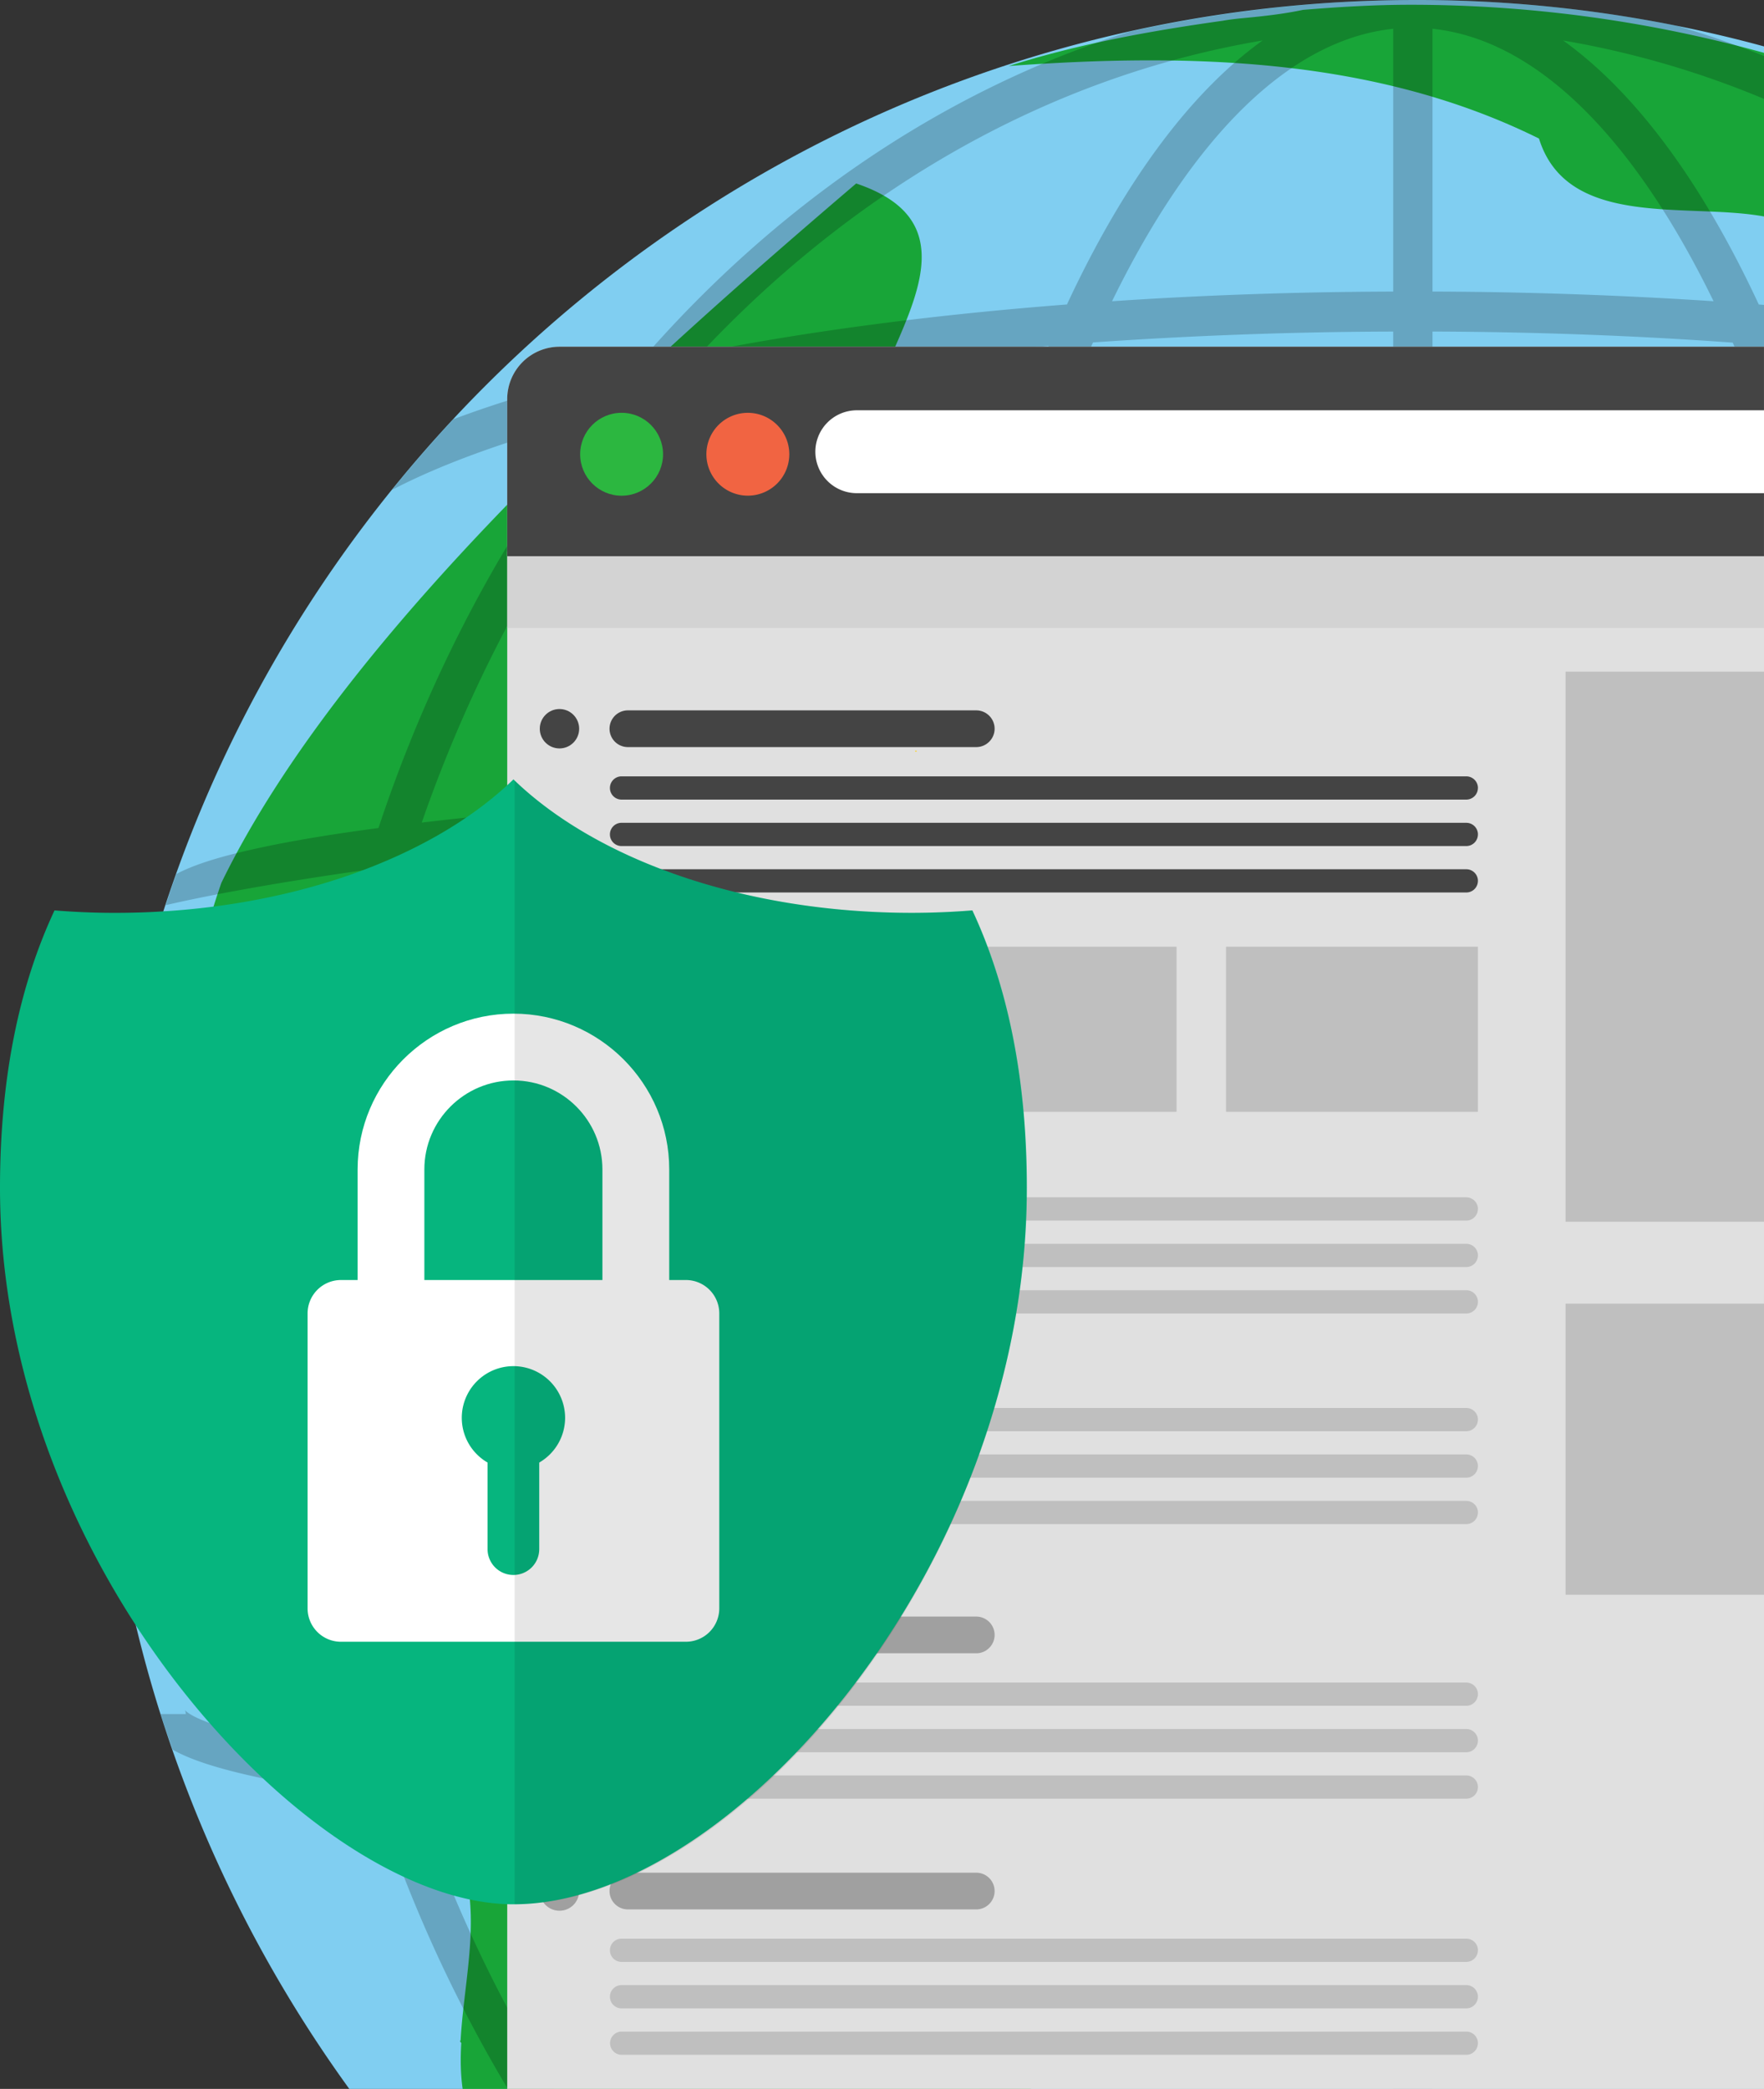 <svg xmlns="http://www.w3.org/2000/svg" width="134.746" height="159.531" viewBox="0 0 134.746 159.531"><rect x="0" y="0" width="134.746" height="159.531" fill="#333333" stroke="none"/><path fill="#80CEF1" d="M134.746 3.544A100.693 100.693 0 0 0 108.213 0C52.656 0 7.608 45.038 7.608 100.598c0 22.013 7.078 42.37 19.073 58.934h108.065V3.544z"/><path fill-rule="evenodd" clip-rule="evenodd" fill="#18A538" d="M43.278 120.262c-.553-.232-1.32-.386-1.834-.454-.675-.078-1.176-.104-1.637 0-1.37.405-1.464 1.835 2.254 4.072.997 1.322 2.804 2.53 4.512 1.87.993-2.823-1.072-4.54-3.294-5.306 0-.182.02-.128 0-.182zM58.83 91.77c.162.145.268.376.41.402h.214c1 .287 1.976-.727 1.216-.792-.3-.053-.878.025-1.84.39zM82.13 82.984c-1.593.27-1.978 1.338 1.448 3.69.424-.116 3.367-.778 1.64 1 5.315-3.168-.37-5.172-3.087-4.69zM82.13 60.262c5.728-2.327 7.046-17.406.228-16.963-.44 0-.885.22-1.443.428 2.855 5.263-3.73 11.96 1.216 16.534zM96.67 33.498c1.65-.77 2.445-3.512 0-3.512-.443-.116-.774-.233-1.218-.206-.44.013-.883.168-1.206.206-4.83.964-3.36 8.97 2.424 3.512z"/><path fill-rule="evenodd" clip-rule="evenodd" fill="#18A538" d="M103.436 31.625c-6.988.883-14.037 7.63-7.54 14.312 4.655 5.81-6.72 17.666 4.075 20.707 4.282-9.58 16.003-17.173 13.105-28.856-1.21-4.98-5.43-6.696-9.64-6.163z"/><path fill="#18A538" d="M33.287 138.41c4.285 5.367 2.224 11.544 1.897 17.42-.114.038.052.18.052.207-.073 1.186-.057 2.352.104 3.494h43.437c-5.145-4.662-10.362-9.22-16.886-12.087-9.48-9.203-30.863-3.483-30.475-20.888.988-8.268-5.647-12.258-10.625-16.145-3.83-12.792 19.502-17.498 19.84-3.484 7.683-.403 10.375-13.804 19.248-15.74 4.567-3.968 16.93.3 12.457-7.8 4.42-4.2 17.386-4.055 11.044-13.884-2.13-9.58-13.903-14.21-17.778-3.3-10.66 2.857-6.36-20.266 4.483-17.185 7.865.453 6.794-6.382 2.03-8.58 0-.338-.104-.52-.402-.222-.872-.324-1.787-.663-2.86-.61C58.22 33.73 79.49 18.755 65.4 14.013c-15.462 13.206-39.047 33.99-48.49 53.41-4.262 12.18-3.55 24.44-3.055 37.243 4.33 12.4 12.737 22.63 19.432 33.744zM134.746 4.036A101.05 101.05 0 0 0 107.73.364c-2.73 0-5.502.167-8.2.39-1.4.298-2.944.48-4.52.625-.538.05-1.08.112-1.61.206-5.648.793-11.043 1.78-16.346 3.457 13.83-1.012 28.03-.65 40.504 5.54 2.156 6.93 11.354 4.88 17.188 5.95V4.037z"/><g opacity=".2" fill="#010100"><path d="M12.5 69.596c-.023.076-.043.13-.06.193.927-.05 1.75-.118 1.75-.194H12.5z"/><path d="M134.746 137.68c-8.148.222-16.654.34-25.322.34v-36.11h25.322v-3.042h-25.322V62.484c8.668.02 17.174.142 25.322.36v-3.057c-8.134-.218-16.633-.34-25.322-.358V25.32c7.874.027 15.57.313 22.934.848.61 1.375 1.203 2.794 1.787 4.276.205.526.4 1.072.602 1.608v-8.766c-.135-.01-.266-.022-.4-.033-4.367-9.386-9.443-16.21-14.942-20.16a70.307 70.307 0 0 1 15.343 4.46V4.277a73.962 73.962 0 0 0-6.697-2.316A100.807 100.807 0 0 0 108.214 0c-7.54 0-14.885.857-21.962 2.432C71.868 6.965 58.948 15.896 48.607 27.96c-.81.194-1.623.377-2.41.57-3.795.924-7.82 2.083-11.558 3.486a103.77 103.77 0 0 0-4.685 5.393c3.835-2.002 9.073-3.9 15.482-5.55-7.006 9.086-12.647 19.69-16.526 31.378-3.55.47-6.58.974-9.056 1.508-2.9.624-4.986 1.26-6.376 2.002-.293.794-.56 1.584-.813 2.38 2.85-.665 7.877-1.64 15.234-2.682-3.048 10.154-4.782 21.06-4.94 32.42H7.667c-.02.573-.06 1.146-.06 1.73 0 .442.034.872.04 1.313h15.306c.117 11.242 1.782 22.045 4.732 32.134-11.856-1.69-13.406-3.237-13.572-3.457.022.02.078.154.078.32h-1.92c.288.912.605 1.822.92 2.72 1.392.79 3.564 1.48 6.664 2.143 2.436.52 5.374 1.02 8.832 1.482a108.565 108.565 0 0 0 10.103 22.28h3.533a105.252 105.252 0 0 1-10.343-21.863c2.58.313 5.382.598 8.412.87 8.803.807 19.035 1.432 30.163 1.858 1.127 6.734 2.557 13.136 4.252 19.133h3.127c-1.72-5.942-3.164-12.312-4.316-19.017a967.16 967.16 0 0 0 32.802.562v18.455h3.005v-18.455c8.688-.01 17.186-.128 25.322-.344v-3.05zM109.424 2.196c7.816.818 15.27 8.085 21.47 20.81-6.92-.457-14.128-.716-21.47-.74V2.197zm-12.983.897c-5.497 3.95-10.565 10.774-14.94 20.16-10.088.78-19.52 2-27.908 3.655 11.776-12.53 26.55-21.074 42.85-23.816zM50.208 30.716c8.78-1.938 18.924-3.38 29.89-4.292-.41.938-.806 1.9-1.19 2.888-3.516 9.034-6.29 19.46-8.24 30.807-11.173.416-21.443 1.053-30.283 1.845-2.93.275-5.658.56-8.17.858 4.207-12.103 10.367-23.006 17.993-32.107zm-7.37 104.99c-4.688-.415-8.602-.82-11.883-1.234-3.113-10.18-4.88-21.136-5-32.562H67.37c.066 12.31.986 24.257 2.684 35.424-9.93-.395-19.14-.938-27.217-1.627zm24.534-36.84H25.956c.172-11.543 2.003-22.603 5.215-32.86 3.228-.39 7.077-.792 11.66-1.195 8.097-.687 17.353-1.23 27.335-1.624-1.748 11.234-2.712 23.267-2.794 35.68zm39.05 39.154c-11.543 0-22.803-.21-33.31-.584-1.73-11.15-2.675-23.15-2.737-35.526h36.046v36.11zm0-39.153H70.372c.084-12.466 1.06-24.566 2.852-35.8a998.3 998.3 0 0 1 33.194-.583v36.383zm0-39.437c-11.348.014-22.372.207-32.686.572 1.89-10.893 4.574-20.89 7.97-29.558a93.437 93.437 0 0 1 1.784-4.292 342.77 342.77 0 0 1 22.93-.83V59.43zm0-37.163c-7.346.024-14.546.27-21.477.74 6.215-12.725 13.67-19.99 21.476-20.81v20.07z"/></g><g><path fill="#E0E0E0" d="M134.746 26.48H42.74a4 4 0 0 0-3.995 4v129.052h96V26.48z"/><path fill="#D3D3D3" d="M38.745 42.138h96v5.822h-96z"/><path fill="#444" d="M134.746 26.48H42.74a4 4 0 0 0-3.995 4V42.48h96v-16z"/><circle fill="#2CB740" cx="47.482" cy="34.692" r="3.166"/><path fill="#F16442" d="M60.292 34.692a3.166 3.166 0 0 1-3.17 3.162 3.163 3.163 0 0 1 0-6.326c1.75 0 3.17 1.418 3.17 3.164z"/><path fill="#FFF" d="M134.746 31.334h-69.3a3.17 3.17 0 0 0-3.164 3.168 3.17 3.17 0 0 0 3.164 3.163h69.3v-6.33z"/><ellipse fill="#FCD22E" cx="69.963" cy="57.371" rx=".066" ry=".044"/><path fill="#444" d="M112.893 67.275a.887.887 0 0 1-.89.885H47.448a.888.888 0 0 1 0-1.774h64.557c.49 0 .89.398.89.89zM112.893 63.726c0 .49-.397.888-.89.888H47.448a.888.888 0 0 1 0-1.775h64.557c.49 0 .89.397.89.886zM112.893 60.18a.89.89 0 0 1-.89.886H47.448a.888.888 0 0 1 0-1.775h64.557c.49 0 .89.396.89.887zM75.975 55.654c0 .772-.63 1.402-1.405 1.402H47.962a1.402 1.402 0 0 1 0-2.804H74.57c.776 0 1.405.628 1.405 1.402z"/><circle fill="#444" cx="42.736" cy="55.654" r="1.504"/><path fill="#BFBFBF" d="M112.893 99.427a.888.888 0 0 1-.89.886H47.448a.89.89 0 0 1 0-1.776h64.557c.49 0 .89.4.89.89zM112.893 95.876a.89.89 0 0 1-.89.89H47.448a.887.887 0 0 1 0-1.775h64.557c.49 0 .89.4.89.886zM112.893 92.33a.89.89 0 0 1-.89.887H47.448a.888.888 0 0 1 0-1.775h64.557c.49 0 .89.398.89.888z"/><path fill="#A0A0A0" d="M75.975 87.806c0 .772-.63 1.402-1.405 1.402H47.962a1.403 1.403 0 0 1 0-2.805H74.57c.776 0 1.405.628 1.405 1.403z"/><circle fill="#A0A0A0" cx="42.736" cy="87.805" r="1.504"/><g><path fill="#BFBFBF" d="M112.893 115.514a.887.887 0 0 1-.89.885H47.448a.888.888 0 0 1 0-1.774h64.557c.49 0 .89.396.89.888zM112.893 111.964c0 .49-.397.888-.89.888H47.448a.888.888 0 0 1 0-1.775h64.557c.49 0 .89.4.89.887zM112.893 108.417a.89.89 0 0 1-.89.887H47.448a.888.888 0 0 1 0-1.775h64.557c.49 0 .89.397.89.887z"/><path fill="#A0A0A0" d="M75.975 103.893c0 .772-.63 1.402-1.405 1.402H47.962a1.402 1.402 0 0 1 0-2.804H74.57c.776 0 1.405.628 1.405 1.403z"/><circle fill="#A0A0A0" cx="42.736" cy="103.893" r="1.504"/></g><g><path fill="#BFBFBF" d="M112.893 136.483a.887.887 0 0 1-.89.885H47.448a.886.886 0 0 1-.887-.885c0-.49.397-.89.887-.89h64.557c.49 0 .89.4.89.89zM112.893 132.934c0 .49-.397.888-.89.888H47.448a.888.888 0 0 1 0-1.775h64.557c.49 0 .89.398.89.887zM112.893 129.387a.89.89 0 0 1-.89.887H47.448a.888.888 0 0 1 0-1.775h64.557c.49 0 .89.396.89.887z"/><path fill="#A0A0A0" d="M75.975 124.862c0 .772-.63 1.402-1.405 1.402H47.962a1.402 1.402 0 0 1 0-2.804H74.57c.776 0 1.405.628 1.405 1.402z"/><circle fill="#A0A0A0" cx="42.736" cy="124.862" r="1.504"/></g><path fill="#BFBFBF" d="M70.634 72.3h19.24V84.91h-19.24z"/><g><path fill="#BFBFBF" d="M112.893 156.043a.887.887 0 0 1-.89.885H47.448a.888.888 0 0 1 0-1.774h64.557c.49 0 .89.398.89.89zM112.893 152.493c0 .49-.397.888-.89.888H47.448a.888.888 0 0 1 0-1.775h64.557c.49 0 .89.4.89.888zM112.893 148.946a.89.89 0 0 1-.89.887H47.448a.888.888 0 0 1 0-1.775h64.557c.49 0 .89.398.89.888z"/><path fill="#A0A0A0" d="M75.975 144.422c0 .772-.63 1.402-1.405 1.402H47.962a1.402 1.402 0 0 1 0-2.804H74.57c.776 0 1.405.627 1.405 1.402z"/><circle fill="#A0A0A0" cx="42.736" cy="144.422" r="1.504"/></g><g><path fill="#06B57E" d="M78.438 90.718c0-8.488-1.504-15.5-4.16-21.19a58.59 58.59 0 0 1-4.61.187c-12.86 0-24.134-4.075-30.447-10.194-6.314 6.12-17.585 10.195-30.45 10.195-1.562 0-3.098-.067-4.607-.187C1.503 75.218 0 82.228 0 90.718c0 29.08 23.85 54.716 39.22 54.716 16.453 0 39.218-25.637 39.218-54.716z"/><g fill="#FFF"><path d="M54.943 122.835a2.55 2.55 0 0 1-2.548 2.548H26.043a2.548 2.548 0 0 1-2.547-2.548v-22.528a2.55 2.55 0 0 1 2.547-2.55h26.352a2.55 2.55 0 0 1 2.548 2.55v22.528z"/><path d="M39.22 123.84c-6.562 0-11.902-5.337-11.902-11.898v-22.63c0-6.558 5.34-11.898 11.9-11.898 6.56 0 11.902 5.34 11.902 11.898v22.63c0 6.56-5.34 11.898-11.9 11.898zm0-41.325c-3.752 0-6.805 3.05-6.805 6.798v22.63c0 3.748 3.053 6.8 6.804 6.8 3.75 0 6.798-3.052 6.798-6.8v-22.63c0-3.75-3.05-6.798-6.8-6.798z"/></g><g fill="#06B57E"><path d="M43.167 108.28a3.955 3.955 0 0 1-3.947 3.947 3.945 3.945 0 0 1 0-7.893 3.95 3.95 0 0 1 3.947 3.946z"/><path d="M41.19 118.312a1.97 1.97 0 0 1-1.973 1.97 1.973 1.973 0 0 1-1.974-1.97v-11.017c0-1.093.882-1.975 1.974-1.975s1.974.882 1.974 1.975v11.017z"/></g><path opacity=".1" fill="#010000" d="M74.256 69.527a58.63 58.63 0 0 1-4.61.187c-12.79 0-24-4.032-30.335-10.09v85.8c16.702 0 39.11-25.762 39.11-54.706-.002-8.49-1.508-15.5-4.164-21.19z"/></g><path fill="#BFBFBF" d="M93.654 72.3h19.238V84.91H93.654zM119.588 51.295h15.158v42.012h-15.158zM119.588 99.562h15.158v22.23h-15.158z"/></g></svg>